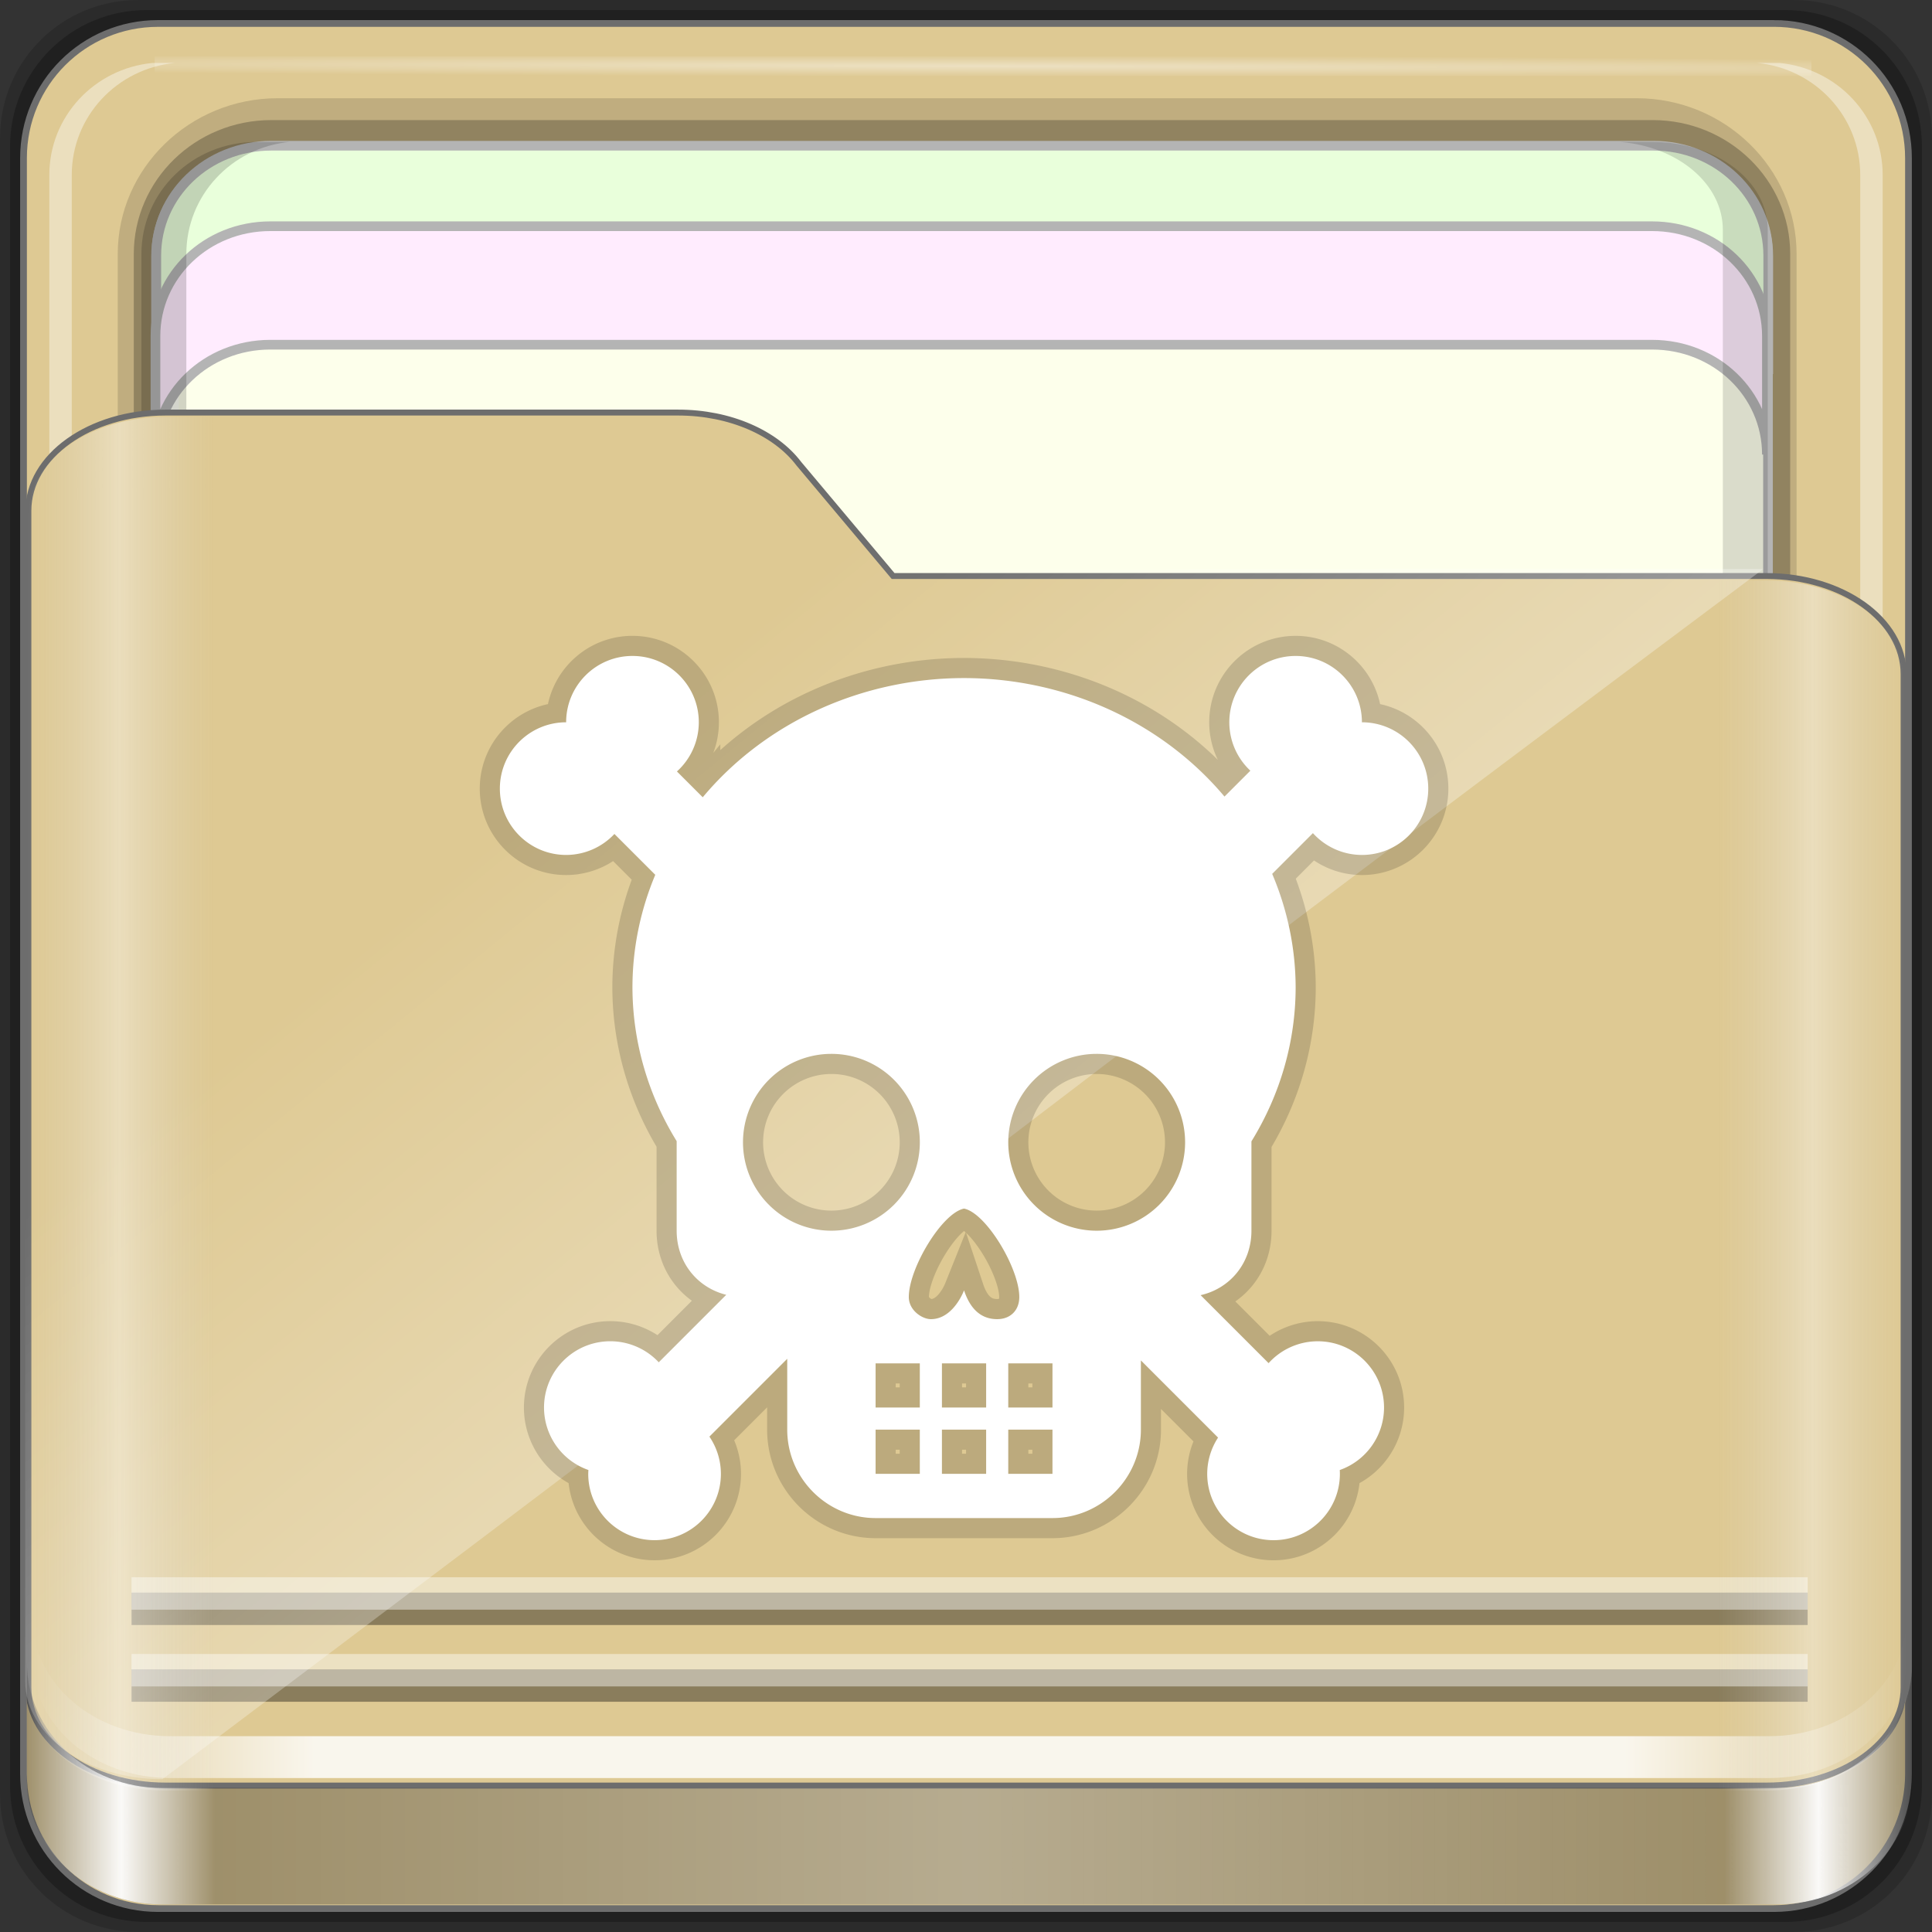 <?xml version="1.0" encoding="UTF-8" standalone="no"?>
<!-- Created with Inkscape (http://www.inkscape.org/) -->

<svg
   xmlns:dc="http://purl.org/dc/elements/1.1/"
   xmlns:cc="http://creativecommons.org/ns#"
   xmlns:rdf="http://www.w3.org/1999/02/22-rdf-syntax-ns#"
   xmlns:svg="http://www.w3.org/2000/svg"
   xmlns="http://www.w3.org/2000/svg"
   xmlns:xlink="http://www.w3.org/1999/xlink"
   xmlns:sodipodi="http://sodipodi.sourceforge.net/DTD/sodipodi-0.dtd"
   xmlns:inkscape="http://www.inkscape.org/namespaces/inkscape"
   width="96"
   height="96"
   viewBox="0 0 96 96"
   version="1.1"
   id="svg1072"
   inkscape:version="0.92.2 2405546, 2018-03-11"
   sodipodi:docname="folder-skull.svg">
  <rect x="0" y="0" width="96" height="96" fill="#333333" stroke="none"/>
  <title
     id="title885">Folder-Lila-HD-I</title>
  <defs
     id="defs1066">
    <linearGradient
       inkscape:collect="always"
       id="linearGradient4125">
      <stop
         style="stop-color:#ffffff;stop-opacity:1;"
         offset="0"
         id="stop4127" />
      <stop
         style="stop-color:#ffffff;stop-opacity:0;"
         offset="1"
         id="stop4129" />
    </linearGradient>
    <linearGradient
       id="linearGradient3298">
      <stop
         style="stop-color:#ffffff;stop-opacity:0.031"
         offset="0"
         id="stop3300" />
      <stop
         id="stop3302"
         offset="0.05"
         style="stop-color:#ffffff;stop-opacity:1;" />
      <stop
         style="stop-color:#ffffff;stop-opacity:0.024"
         offset="0.1"
         id="stop3304" />
      <stop
         id="stop3306"
         offset="0.5"
         style="stop-color:#ffffff;stop-opacity:0.281" />
      <stop
         style="stop-color:#fefefe;stop-opacity:0.016"
         offset="0.9"
         id="stop3308" />
      <stop
         id="stop3310"
         offset="0.95"
         style="stop-color:#ffffff;stop-opacity:1;" />
      <stop
         style="stop-color:#fdfdfd;stop-opacity:0"
         offset="1"
         id="stop3312" />
    </linearGradient>
    <linearGradient
       id="linearGradient4188">
      <stop
         style="stop-color:#ffffff;stop-opacity:0;"
         offset="0"
         id="stop4190" />
      <stop
         id="stop4198"
         offset="0.15"
         style="stop-color:#ffffff;stop-opacity:1;" />
      <stop
         id="stop4196"
         offset="0.85"
         style="stop-color:#ffffff;stop-opacity:1;" />
      <stop
         style="stop-color:#ffffff;stop-opacity:0;"
         offset="1"
         id="stop4192" />
    </linearGradient>
    <linearGradient
       id="linearGradient3832">
      <stop
         style="stop-color:#d8d8d8;stop-opacity:0;"
         offset="0"
         id="stop3834" />
      <stop
         id="stop3842"
         offset="0.05"
         style="stop-color:#ffffff;stop-opacity:1;" />
      <stop
         style="stop-color:#d8d8d8;stop-opacity:0;"
         offset="0.1"
         id="stop3846" />
      <stop
         id="stop3840"
         offset="0.5"
         style="stop-color:#d8d8d8;stop-opacity:0;" />
      <stop
         style="stop-color:#d8d8d8;stop-opacity:0;"
         offset="0.9"
         id="stop3844" />
      <stop
         id="stop3848"
         offset="0.95"
         style="stop-color:#ffffff;stop-opacity:1;" />
      <stop
         style="stop-color:#d8d8d8;stop-opacity:0;"
         offset="1"
         id="stop3836" />
    </linearGradient>
    <linearGradient
       id="linearGradient4012">
      <stop
         style="stop-color:#9a9a9a;stop-opacity:1;"
         offset="0"
         id="stop4014" />
      <stop
         style="stop-color:#6e6e6e;stop-opacity:1;"
         offset="1"
         id="stop4016" />
    </linearGradient>
    <linearGradient
       inkscape:collect="always"
       xlink:href="#linearGradient4188"
       id="linearGradient3891"
       gradientUnits="userSpaceOnUse"
       gradientTransform="matrix(1.115,0,0,1.115,6.597,1043.355)"
       x1="6.25"
       y1="80.625"
       x2="89.75"
       y2="80.625" />
    <linearGradient
       gradientTransform="matrix(0.993,0,0,0.981,12.165,1055.322)"
       inkscape:collect="always"
       xlink:href="#linearGradient3298"
       id="linearGradient3893"
       gradientUnits="userSpaceOnUse"
       x1="1.121"
       y1="84.063"
       x2="95.496"
       y2="84.063" />
    <linearGradient
       gradientTransform="matrix(0.993,0,0,0.981,11.828,1054.893)"
       y2="34.832"
       x2="22.635"
       y1="59.746"
       x1="44.726"
       gradientUnits="userSpaceOnUse"
       id="linearGradient3391"
       xlink:href="#linearGradient4125"
       inkscape:collect="always" />
    <linearGradient
       inkscape:collect="always"
       xlink:href="#linearGradient3832"
       id="linearGradient3889"
       gradientUnits="userSpaceOnUse"
       gradientTransform="matrix(1.115,0,0,1.036,-5.522,2.796)"
       x1="6.076"
       y1="47.473"
       x2="89.924"
       y2="47.473" />
    <radialGradient
       inkscape:collect="always"
       xlink:href="#linearGradient4125"
       id="radialGradient3885"
       gradientUnits="userSpaceOnUse"
       gradientTransform="matrix(1.895,0.005,-1.1103469e-4,0.015,-35.784,5.873)"
       cx="44.659"
       cy="-187.511"
       fx="44.659"
       fy="-187.511"
       r="36.916" />
    <linearGradient
       id="linearGradient4314-5">
      <stop
         id="stop4316-5"
         offset="0"
         style="stop-color:#ff4b00;stop-opacity:1" />
      <stop
         id="stop4318-8"
         offset="1"
         style="stop-color:#ff5500;stop-opacity:1" />
    </linearGradient>
  </defs>
  <sodipodi:namedview
     id="base"
     pagecolor="#ffffff"
     bordercolor="#666666"
     borderopacity="1.0"
     inkscape:pageopacity="0.0"
     inkscape:pageshadow="2"
     inkscape:zoom="3.4026915"
     inkscape:cx="18.894895"
     inkscape:cy="48"
     inkscape:document-units="px"
     inkscape:current-layer="layer3"
     showgrid="false"
     inkscape:showpageshadow="false"
     units="px"
     inkscape:lockguides="true"
     inkscape:window-width="1920"
     inkscape:window-height="994"
     inkscape:window-x="0"
     inkscape:window-y="21"
     inkscape:window-maximized="1"
     inkscape:snap-global="false">
    <sodipodi:guide
       position="0,0"
       orientation="0,96"
       id="guide1621"
       inkscape:locked="true" />
    <sodipodi:guide
       position="96,0"
       orientation="-96,0"
       id="guide1623"
       inkscape:locked="true" />
    <sodipodi:guide
       position="96,96"
       orientation="0,-96"
       id="guide1625"
       inkscape:locked="true" />
    <sodipodi:guide
       position="0,96"
       orientation="96,0"
       id="guide1627"
       inkscape:locked="true" />
  </sodipodi:namedview>
  <g
     inkscape:label="Base"
     inkscape:groupmode="layer"
     id="layer1"
     transform="translate(0,-1026.52)">
    <g
       id="g1835"
       transform="translate(-12.119,-22.917)">
      <path
         style="display:inline;opacity:0.15;fill:#000000;fill-opacity:1;fill-rule:nonzero;stroke:none;stroke-width:0.987;enable-background:new"
         d="M 101.261,1049.437 H 18.976 c -3.799,0 -6.857,3.058 -6.857,6.857 v 82.286 c 0,3.799 3.058,6.857 6.857,6.857 h 82.286 c 3.799,0 6.857,-3.058 6.857,-6.857 v -82.286 c 0,-3.799 -3.058,-6.857 -6.857,-6.857 z"
         id="path3897"
         inkscape:connector-curvature="0" />
      <path
         inkscape:connector-curvature="0"
         id="path3895"
         d="M 100.833,1049.937 H 19.404 c -3.759,0 -6.786,3.026 -6.786,6.786 v 81.429 c 0,3.759 3.026,6.786 6.786,6.786 h 81.429 c 3.759,0 6.786,-3.026 6.786,-6.786 v -81.429 c 0,-3.759 -3.026,-6.786 -6.786,-6.786 z"
         style="display:inline;opacity:0.25;fill:#000000;fill-opacity:1;fill-rule:nonzero;stroke:none;stroke-width:0.987;enable-background:new" />
    </g>
  </g>
  <g
     inkscape:groupmode="layer"
     id="layer7"
     inkscape:label="spalla">
    <path
       style="display:inline;fill:#dec993 ;fill-opacity:1;fill-rule:nonzero;stroke:#6d6d6d;stroke-width:0.335;stroke-miterlimit:4;stroke-dasharray:none;stroke-opacity:1;enable-background:new"
       d="M 88.142,1.166 H 7.858 c -3.706,0 -6.69,2.984 -6.69,6.691 v 80.287 c 0,3.707 2.984,6.691 6.69,6.691 h 80.283 c 3.706,0 6.69,-2.984 6.69,-6.691 V 7.856 c 0,-3.707 -2.984,-6.691 -6.69,-6.691 z"
       id="rect2419-1"
       inkscape:connector-curvature="0" />
  </g>
  <g
     inkscape:groupmode="layer"
     id="layer6"
     inkscape:label="interno">
    <path
       style="color:#000000;font-style:normal;font-variant:normal;font-weight:normal;font-stretch:normal;font-size:medium;line-height:normal;font-family:Sans;-inkscape-font-specification:Sans;text-indent:0;text-align:start;text-decoration:none;text-decoration-line:none;letter-spacing:normal;word-spacing:normal;text-transform:none;writing-mode:lr-tb;direction:ltr;baseline-shift:baseline;text-anchor:start;display:inline;overflow:visible;visibility:visible;opacity:0.137;fill:#000000;fill-opacity:1;fill-rule:nonzero;stroke:none;stroke-width:2.201;marker:none;enable-background:accumulate"
       d="m 5.851,79.468 c 0,4.258 3.573,7.737 7.945,7.737 h 67.53 c 4.372,0 7.945,-3.479 7.945,-7.737 V 12.618 c 0,-4.258 -3.573,-7.737 -7.945,-7.737 H 13.796 c -4.372,0 -7.945,3.479 -7.945,7.737 z"
       id="path4843"
       inkscape:connector-curvature="0"
       sodipodi:nodetypes="sssssssss" />
    <path
       sodipodi:nodetypes="sssssssss"
       inkscape:connector-curvature="0"
       id="path4849"
       d="m 6.649,79.468 c 0,3.67 3.062,6.651 6.83,6.651 h 68.645 c 3.768,0 6.83,-2.981 6.83,-6.651 V 12.618 c 0,-3.67 -3.062,-6.651 -6.83,-6.651 H 13.478 c -3.768,0 -6.83,2.981 -6.83,6.651 z"
       style="color:#000000;font-style:normal;font-variant:normal;font-weight:normal;font-stretch:normal;font-size:medium;line-height:normal;font-family:Sans;-inkscape-font-specification:Sans;text-indent:0;text-align:start;text-decoration:none;text-decoration-line:none;letter-spacing:normal;word-spacing:normal;text-transform:none;writing-mode:lr-tb;direction:ltr;baseline-shift:baseline;text-anchor:start;display:inline;overflow:visible;visibility:visible;opacity:0.245;fill:#000000;fill-opacity:1;fill-rule:nonzero;stroke:none;stroke-width:2.201;marker:none;enable-background:accumulate" />
    <path
       inkscape:connector-curvature="0"
       id="path4046"
       d="m 13.463,7.272 c -3.17,0 -5.708,2.435 -5.708,5.458 v 33.361 c 0,-3.023 2.538,-5.458 5.708,-5.458 h 68.68 c 3.17,0 5.708,2.435 5.708,5.458 V 12.73 c 0,-3.023 -2.538,-5.458 -5.708,-5.458 z"
       style="display:inline;fill:#fdffeb;fill-opacity:1;fill-rule:nonzero;stroke:#b4b4b4;stroke-width:0.481;stroke-miterlimit:4;stroke-dasharray:none;stroke-opacity:1" />
    <path
       style="display:inline;opacity:0.4;fill:#ffffff;fill-opacity:1;fill-rule:nonzero;stroke:none;stroke-width:1.1"
       d="m 87.312,81.108 h 1.115 c 2.892,-0.284 5.122,-2.671 5.122,-5.565 V 8.693 c 0,-2.894 -2.23,-5.281 -5.122,-5.565 h -1.115 c 2.892,0.284 5.122,2.671 5.122,5.565 V 75.543 c 0,2.894 -2.23,5.281 -5.122,5.565 z"
       id="path4815"
       inkscape:connector-curvature="0" />
    <path
       style="display:inline;opacity:0.5;fill:#ffffff;fill-opacity:1;fill-rule:nonzero;stroke:none;stroke-width:1.1"
       d="m 7.764,80.045 c 0.292,2.816 2.743,4.988 5.715,4.988 H 14.001 C 11.109,84.749 8.879,82.362 8.879,79.468 V 12.618 c 0,-2.894 2.23,-5.281 5.122,-5.565 h -0.523 c -3.17,0 -5.715,2.478 -5.715,5.565 v 66.85 c 0,0.193 -0.019,0.389 0,0.577 z"
       id="path4820"
       inkscape:connector-curvature="0" />
    <path
       inkscape:connector-curvature="0"
       id="path3896"
       d="M 8.688,81.108 H 7.573 C 4.681,80.824 2.451,78.437 2.451,75.543 V 8.693 c 0,-2.894 2.23,-5.281 5.122,-5.565 h 1.115 C 5.796,3.412 3.566,5.799 3.566,8.693 V 75.543 c 0,2.894 2.23,5.281 5.122,5.565 z"
       style="display:inline;opacity:0.4;fill:#ffffff;fill-opacity:1;fill-rule:nonzero;stroke:none;stroke-width:1.1" />
    <rect
       y="2.795"
       x="7.686"
       height="0.985"
       width="82.325"
       id="rect3902"
       style="opacity:0.426;fill:url(#radialGradient3885);fill-opacity:1;stroke:none;stroke-width:1.1" />
    <path
       style="display:inline;fill:#e9ffdb;fill-opacity:1;fill-rule:nonzero;stroke:#b4b4b4;stroke-width:0.481;stroke-miterlimit:4;stroke-dasharray:none;stroke-opacity:1"
       d="m 13.474,7.241 c -3.17,0 -5.708,2.435 -5.708,5.458 v 5.887 c 0,-3.023 2.538,-5.458 5.708,-5.458 h 68.68 c 3.17,0 5.708,2.435 5.708,5.458 V 12.699 c 0,-3.023 -2.538,-5.458 -5.708,-5.458 z"
       id="path3899"
       inkscape:connector-curvature="0" />
    <path
       inkscape:connector-curvature="0"
       id="path3086"
       d="m 13.431,11.241 c -3.169,0 -5.706,2.435 -5.706,5.458 v 5.887 c 0,-3.023 2.537,-5.458 5.706,-5.458 h 68.66 c 3.169,0 5.706,2.435 5.706,5.458 v -5.887 c 0,-3.023 -2.537,-5.458 -5.706,-5.458 z"
       style="display:inline;fill:#ffecfe;fill-opacity:1;fill-rule:nonzero;stroke:#b4b4b4;stroke-width:0.481;stroke-miterlimit:4;stroke-dasharray:none;stroke-opacity:1" />
    <path
       style="display:inline;opacity:0.138;fill:#000000;fill-opacity:1;fill-rule:nonzero;stroke:none;stroke-width:1.1"
       d="m 80.485,68.176 h 1.638 c 3.17,0 5.715,-1.943 5.715,-4.362 V 11.415 c 0,-2.42 -2.545,-4.362 -5.715,-4.362 h -1.638 c 2.892,0.223 5.122,2.094 5.122,4.362 v 52.399 c 0,2.268 -2.23,4.139 -5.122,4.362 z"
       id="path4810"
       inkscape:connector-curvature="0" />
    <path
       inkscape:connector-curvature="0"
       id="path3898"
       d="m 14.381,85.033 h -1.638 c -3.17,0 -5.715,-2.478 -5.715,-5.565 V 12.618 c 0,-3.087 2.545,-5.565 5.715,-5.565 h 1.638 C 11.489,7.337 9.259,9.724 9.259,12.618 v 66.85 c 0,2.894 2.23,5.281 5.122,5.565 z"
       style="display:inline;opacity:0.169;fill:#000000;fill-opacity:1;fill-rule:nonzero;stroke:none;stroke-width:1.1" />
  </g>
  <g
     inkscape:groupmode="layer"
     id="layer5"
     inkscape:label="tasca">
    <path
       sodipodi:nodetypes="ssssssccssss"
       inkscape:connector-curvature="0"
       id="path4187"
       d="m 1.411,83.85 c 0,2.7 3.041,4.873 6.818,4.873 H 87.771 c 3.777,0 6.818,-2.173 6.818,-4.873 V 33.495 c 0,-2.7 -3.041,-4.873 -6.818,-4.873 H 44.378 L 39.691,23.038 C 38.539,21.519 36.286,20.5 33.69,20.5 H 8.229 c -3.777,0 -6.818,2.173 -6.818,4.873 z"
       style="display:inline;fill:#dec993 ;fill-opacity:1;fill-rule:nonzero;stroke:#6d6d6d;stroke-width:0.294;stroke-miterlimit:4;stroke-dasharray:none;stroke-opacity:1;enable-background:new" />
  </g>
  <g
     inkscape:groupmode="layer"
     id="layer3"
     inkscape:label="ombre-luci"
     style="display:inline">
    <g
       id="g1041"
       transform="matrix(1,0,0,0.933,0,6.327)">
      <g
         id="g913"
         transform="translate(-11.94,-1049.596)">
        <path
           style="display:inline;opacity:0.831;fill:url(#linearGradient3891);fill-opacity:1;fill-rule:nonzero;stroke:none;stroke-width:1.115;enable-background:new"
           d="m 13.566,1129.008 v 2.23 c 0,3.49 3.056,6.272 6.83,6.272 h 79.447 c 3.774,0 6.83,-2.782 6.83,-6.272 v -2.23 c 0,3.49 -3.056,6.272 -6.83,6.272 H 20.395 c -3.774,0 -6.83,-2.782 -6.83,-6.272 z"
           id="path4045"
           inkscape:connector-curvature="0" />
        <path
           inkscape:connector-curvature="0"
           id="path4114"
           d="m 18.476,1132.583 h 83.286 v 0 0"
           style="opacity:0.375;fill:none;stroke:#000000;stroke-width:1.727px;stroke-linecap:butt;stroke-linejoin:miter;stroke-opacity:1;enable-background:new" />
        <path
           style="opacity:0.435;fill:none;stroke:#ffffff;stroke-width:1.727px;stroke-linecap:butt;stroke-linejoin:miter;stroke-opacity:1;enable-background:new"
           d="m 18.476,1131.766 h 83.286 v 0 0"
           id="path4110"
           inkscape:connector-curvature="0" />
        <path
           style="opacity:0.375;fill:none;stroke:#000000;stroke-width:1.727px;stroke-linecap:butt;stroke-linejoin:miter;stroke-opacity:1;enable-background:new"
           d="m 18.476,1128.496 h 83.286 v 0 0"
           id="path4116"
           inkscape:connector-curvature="0" />
        <path
           inkscape:connector-curvature="0"
           id="path4112"
           d="m 18.476,1127.679 h 83.286 v 0 0"
           style="opacity:0.435;fill:none;stroke:#ffffff;stroke-width:1.727px;stroke-linecap:butt;stroke-linejoin:miter;stroke-opacity:1;enable-background:new" />
        <path
           style="display:inline;opacity:0.3;fill:#000000;fill-opacity:1;fill-rule:nonzero;stroke:none;stroke-width:0.987;enable-background:new"
           d="m 13.277,1131.369 v 6.238 c 0,3.678 2.994,6.633 6.7,6.633 h 80.281 c 3.706,0 6.7,-2.955 6.7,-6.633 v -6.238 c 0,3.678 -2.994,6.664 -6.7,6.664 H 19.978 c -3.706,0 -6.7,-2.986 -6.7,-6.664 z"
           id="path3871"
           inkscape:connector-curvature="0" />
        <path
           inkscape:connector-curvature="0"
           id="path3876"
           d="m 13.277,1131.369 v 6.238 c 0,3.678 2.994,6.633 6.7,6.633 h 80.281 c 3.706,0 6.7,-2.955 6.7,-6.633 v -6.238 c 0,3.678 -2.994,6.664 -6.7,6.664 H 19.978 c -3.706,0 -6.7,-2.986 -6.7,-6.664 z"
           style="display:inline;opacity:0.951;fill:url(#linearGradient3893);fill-opacity:1;fill-rule:nonzero;stroke:none;stroke-width:0.987;enable-background:new" />
        <path
           sodipodi:nodetypes="sccccssss"
           inkscape:connector-curvature="0"
           id="path3355"
           d="m 13.193,1132.344 c 0,2.895 3.041,5.226 6.818,5.226 49.601,-40.026 39.172,-32.106 79.542,-64.449 H 56.16 l -4.687,-5.988 c -1.152,-1.629 -3.404,-2.722 -6.001,-2.722 H 20.01 c -3.777,0 -6.818,2.331 -6.818,5.226 z"
           style="display:inline;opacity:0.332;fill:url(#linearGradient3391);fill-opacity:1;fill-rule:nonzero;stroke:none;stroke-width:0.987;enable-background:new" />
      </g>
      <path
         sodipodi:nodetypes="ssssssccssss"
         inkscape:connector-curvature="0"
         id="path3262"
         d="m 1.411,83.354 c 0,2.895 3.041,5.226 6.818,5.226 H 87.771 c 3.777,0 6.818,-2.331 6.818,-5.226 v -53.998 c 0,-2.895 -3.041,-5.226 -6.818,-5.226 H 44.378 l -4.687,-5.988 c -1.152,-1.629 -3.404,-2.722 -6.001,-2.722 H 8.229 c -3.777,0 -6.818,2.331 -6.818,5.226 z"
         style="display:inline;opacity:0.381;fill:url(#linearGradient3889);fill-opacity:1;fill-rule:nonzero;stroke:none;stroke-width:0.987;enable-background:new" />
    </g>
    <path
       id="rect934"
       d="m 31.427,32.594 c -1.82,-3.98e-4 -3.296,1.475 -3.296,3.296 -1.819,0.001 -3.293,1.477 -3.293,3.296 -3.97e-4,1.819 1.474,3.295 3.293,3.296 0.909,-0.002 1.778,-0.379 2.399,-1.043 l 2.03,2.03 a 16.476,15.378 0 0 0 -1.134,5.602 16.476,15.378 0 0 0 2.197,7.632 v 4.45 c 0,1.576 1.024,2.829 2.464,3.185 l -3.354,3.354 c -0.622,-0.666 -1.493,-1.045 -2.405,-1.046 -1.819,-3.98e-4 -3.295,1.474 -3.296,3.293 0.002,1.398 0.886,2.643 2.206,3.105 -0.005,0.063 -0.008,0.127 -0.009,0.19 -3.97e-4,1.82 1.475,3.296 3.296,3.296 1.82,3.98e-4 3.296,-1.475 3.296,-3.296 -0.001,-0.659 -0.2,-1.303 -0.571,-1.849 l 3.867,-3.867 v 3.519 c 0,2.416 1.975,4.395 4.392,4.395 h 8.789 c 2.416,0 4.392,-1.978 4.392,-4.395 v -3.439 l 3.835,3.835 c -0.351,0.535 -0.538,1.162 -0.539,1.802 -3.97e-4,1.82 1.475,3.296 3.296,3.296 1.82,3.97e-4 3.296,-1.475 3.296,-3.296 -1.18e-4,-0.064 -0.002,-0.127 -0.006,-0.19 1.317,-0.464 2.199,-1.709 2.2,-3.105 -0.001,-1.818 -1.475,-3.292 -3.293,-3.293 -0.931,6.8e-4 -1.819,0.396 -2.443,1.087 l -3.378,-3.378 c 1.473,-0.334 2.525,-1.603 2.525,-3.202 V 56.714 a 16.476,15.378 0 0 0 2.197,-7.644 16.476,15.378 0 0 0 -1.166,-5.648 l 2.024,-2.024 c 0.623,0.688 1.507,1.082 2.435,1.084 1.82,3.97e-4 3.296,-1.475 3.296,-3.296 3.96e-4,-1.82 -1.475,-3.296 -3.296,-3.296 3.97e-4,-1.819 -1.474,-3.295 -3.293,-3.296 -1.82,-3.98e-4 -3.296,1.475 -3.296,3.296 7.83e-4,0.912 0.379,1.783 1.046,2.405 l -1.286,1.286 A 16.476,15.378 0 0 0 47.903,33.693 16.476,15.378 0 0 0 34.919,39.616 L 33.636,38.333 c 0.691,-0.624 1.086,-1.512 1.087,-2.443 3.97e-4,-1.82 -1.475,-3.296 -3.296,-3.296 z m 3.366,7.187 a 16.476,15.378 0 0 0 -0.624,0.814 c 0.198,-0.278 0.407,-0.549 0.624,-0.814 z m -0.946,1.295 a 16.476,15.378 0 0 0 -0.46,0.75 c 0.146,-0.254 0.299,-0.504 0.46,-0.75 z m -0.718,1.21 a 16.476,15.378 0 0 0 -0.548,1.14 c 0.165,-0.387 0.351,-0.767 0.548,-1.14 z m 29.54,0.006 c 0.041,0.078 0.083,0.156 0.123,0.234 A 16.476,15.378 0 0 0 62.669,42.291 Z M 41.311,52.366 a 4.394,4.394 0 0 1 4.395,4.392 4.394,4.394 0 0 1 -4.395,4.395 4.394,4.394 0 0 1 -4.392,-4.395 4.394,4.394 0 0 1 4.392,-4.392 z m 13.181,0 a 4.394,4.394 0 0 1 4.395,4.392 4.394,4.394 0 0 1 -4.395,4.395 4.394,4.394 0 0 1 -4.392,-4.395 4.394,4.394 0 0 1 4.392,-4.392 z m -6.589,7.688 c 1.098,0.22 2.745,2.967 2.745,4.395 0,0.659 -0.44,1.099 -1.099,1.099 -0.989,0 -1.427,-0.771 -1.646,-1.43 -0.22,0.549 -0.768,1.43 -1.646,1.43 -0.439,0 -1.099,-0.44 -1.099,-1.099 0,-1.428 1.647,-4.175 2.745,-4.395 z m -4.395,7.69 h 2.197 v 2.194 h -2.197 z m 3.296,0 h 2.197 v 2.194 h -2.197 z m 3.296,0 h 2.197 v 2.194 h -2.197 z m -6.592,3.293 h 2.197 v 2.197 h -2.197 z m 3.296,0 h 2.197 v 2.197 h -2.197 z m 3.296,0 h 2.197 v 2.197 h -2.197 z"
       style="fill:none;fill-opacity:1;stroke:#000000;stroke-width:1.998;stroke-miterlimit:4;stroke-dasharray:none;stroke-opacity:0.153"
       inkscape:connector-curvature="0" />
    <path
       inkscape:connector-curvature="0"
       style="fill:#ffffff;fill-opacity:1;stroke:none;stroke-width:1.998;stroke-miterlimit:4;stroke-dasharray:none;stroke-opacity:0.153"
       d="m 31.427,32.594 c -1.82,-3.98e-4 -3.296,1.475 -3.296,3.296 -1.819,0.001 -3.293,1.477 -3.293,3.296 -3.97e-4,1.819 1.474,3.295 3.293,3.296 0.909,-0.002 1.778,-0.379 2.399,-1.043 l 2.03,2.03 a 16.476,15.378 0 0 0 -1.134,5.602 16.476,15.378 0 0 0 2.197,7.632 v 4.45 c 0,1.576 1.024,2.829 2.464,3.185 l -3.354,3.354 c -0.622,-0.666 -1.493,-1.045 -2.405,-1.046 -1.819,-3.98e-4 -3.295,1.474 -3.296,3.293 0.002,1.398 0.886,2.643 2.206,3.105 -0.005,0.063 -0.008,0.127 -0.009,0.19 -3.97e-4,1.82 1.475,3.296 3.296,3.296 1.82,3.98e-4 3.296,-1.475 3.296,-3.296 -0.001,-0.659 -0.2,-1.303 -0.571,-1.849 l 3.867,-3.867 v 3.519 c 0,2.416 1.975,4.395 4.392,4.395 h 8.789 c 2.416,0 4.392,-1.978 4.392,-4.395 v -3.439 l 3.835,3.835 c -0.351,0.535 -0.538,1.162 -0.539,1.802 -3.97e-4,1.82 1.475,3.296 3.296,3.296 1.82,3.97e-4 3.296,-1.475 3.296,-3.296 -1.18e-4,-0.064 -0.002,-0.127 -0.006,-0.19 1.317,-0.464 2.199,-1.709 2.2,-3.105 -0.001,-1.818 -1.475,-3.292 -3.293,-3.293 -0.931,6.8e-4 -1.819,0.396 -2.443,1.087 l -3.378,-3.378 c 1.473,-0.334 2.525,-1.603 2.525,-3.202 V 56.714 a 16.476,15.378 0 0 0 2.197,-7.644 16.476,15.378 0 0 0 -1.166,-5.648 l 2.024,-2.024 c 0.623,0.688 1.507,1.082 2.435,1.084 1.82,3.97e-4 3.296,-1.475 3.296,-3.296 3.96e-4,-1.82 -1.475,-3.296 -3.296,-3.296 3.97e-4,-1.819 -1.474,-3.295 -3.293,-3.296 -1.82,-3.98e-4 -3.296,1.475 -3.296,3.296 7.83e-4,0.912 0.379,1.783 1.046,2.405 l -1.286,1.286 A 16.476,15.378 0 0 0 47.903,33.693 16.476,15.378 0 0 0 34.919,39.616 L 33.636,38.333 c 0.691,-0.624 1.086,-1.512 1.087,-2.443 3.97e-4,-1.82 -1.475,-3.296 -3.296,-3.296 z m 3.366,7.187 a 16.476,15.378 0 0 0 -0.624,0.814 c 0.198,-0.278 0.407,-0.549 0.624,-0.814 z m -0.946,1.295 a 16.476,15.378 0 0 0 -0.46,0.75 c 0.146,-0.254 0.299,-0.504 0.46,-0.75 z m -0.718,1.21 a 16.476,15.378 0 0 0 -0.548,1.14 c 0.165,-0.387 0.351,-0.767 0.548,-1.14 z m 29.54,0.006 c 0.041,0.078 0.083,0.156 0.123,0.234 A 16.476,15.378 0 0 0 62.669,42.291 Z M 41.311,52.366 a 4.394,4.394 0 0 1 4.395,4.392 4.394,4.394 0 0 1 -4.395,4.395 4.394,4.394 0 0 1 -4.392,-4.395 4.394,4.394 0 0 1 4.392,-4.392 z m 13.181,0 a 4.394,4.394 0 0 1 4.395,4.392 4.394,4.394 0 0 1 -4.395,4.395 4.394,4.394 0 0 1 -4.392,-4.395 4.394,4.394 0 0 1 4.392,-4.392 z m -6.589,7.688 c 1.098,0.22 2.745,2.967 2.745,4.395 0,0.659 -0.44,1.099 -1.099,1.099 -0.989,0 -1.427,-0.771 -1.646,-1.43 -0.22,0.549 -0.768,1.43 -1.646,1.43 -0.439,0 -1.099,-0.44 -1.099,-1.099 0,-1.428 1.647,-4.175 2.745,-4.395 z m -4.395,7.69 h 2.197 v 2.194 h -2.197 z m 3.296,0 h 2.197 v 2.194 h -2.197 z m 3.296,0 h 2.197 v 2.194 h -2.197 z m -6.592,3.293 h 2.197 v 2.197 h -2.197 z m 3.296,0 h 2.197 v 2.197 h -2.197 z m 3.296,0 h 2.197 v 2.197 h -2.197 z"
       id="path1112" />
  </g>
</svg>
